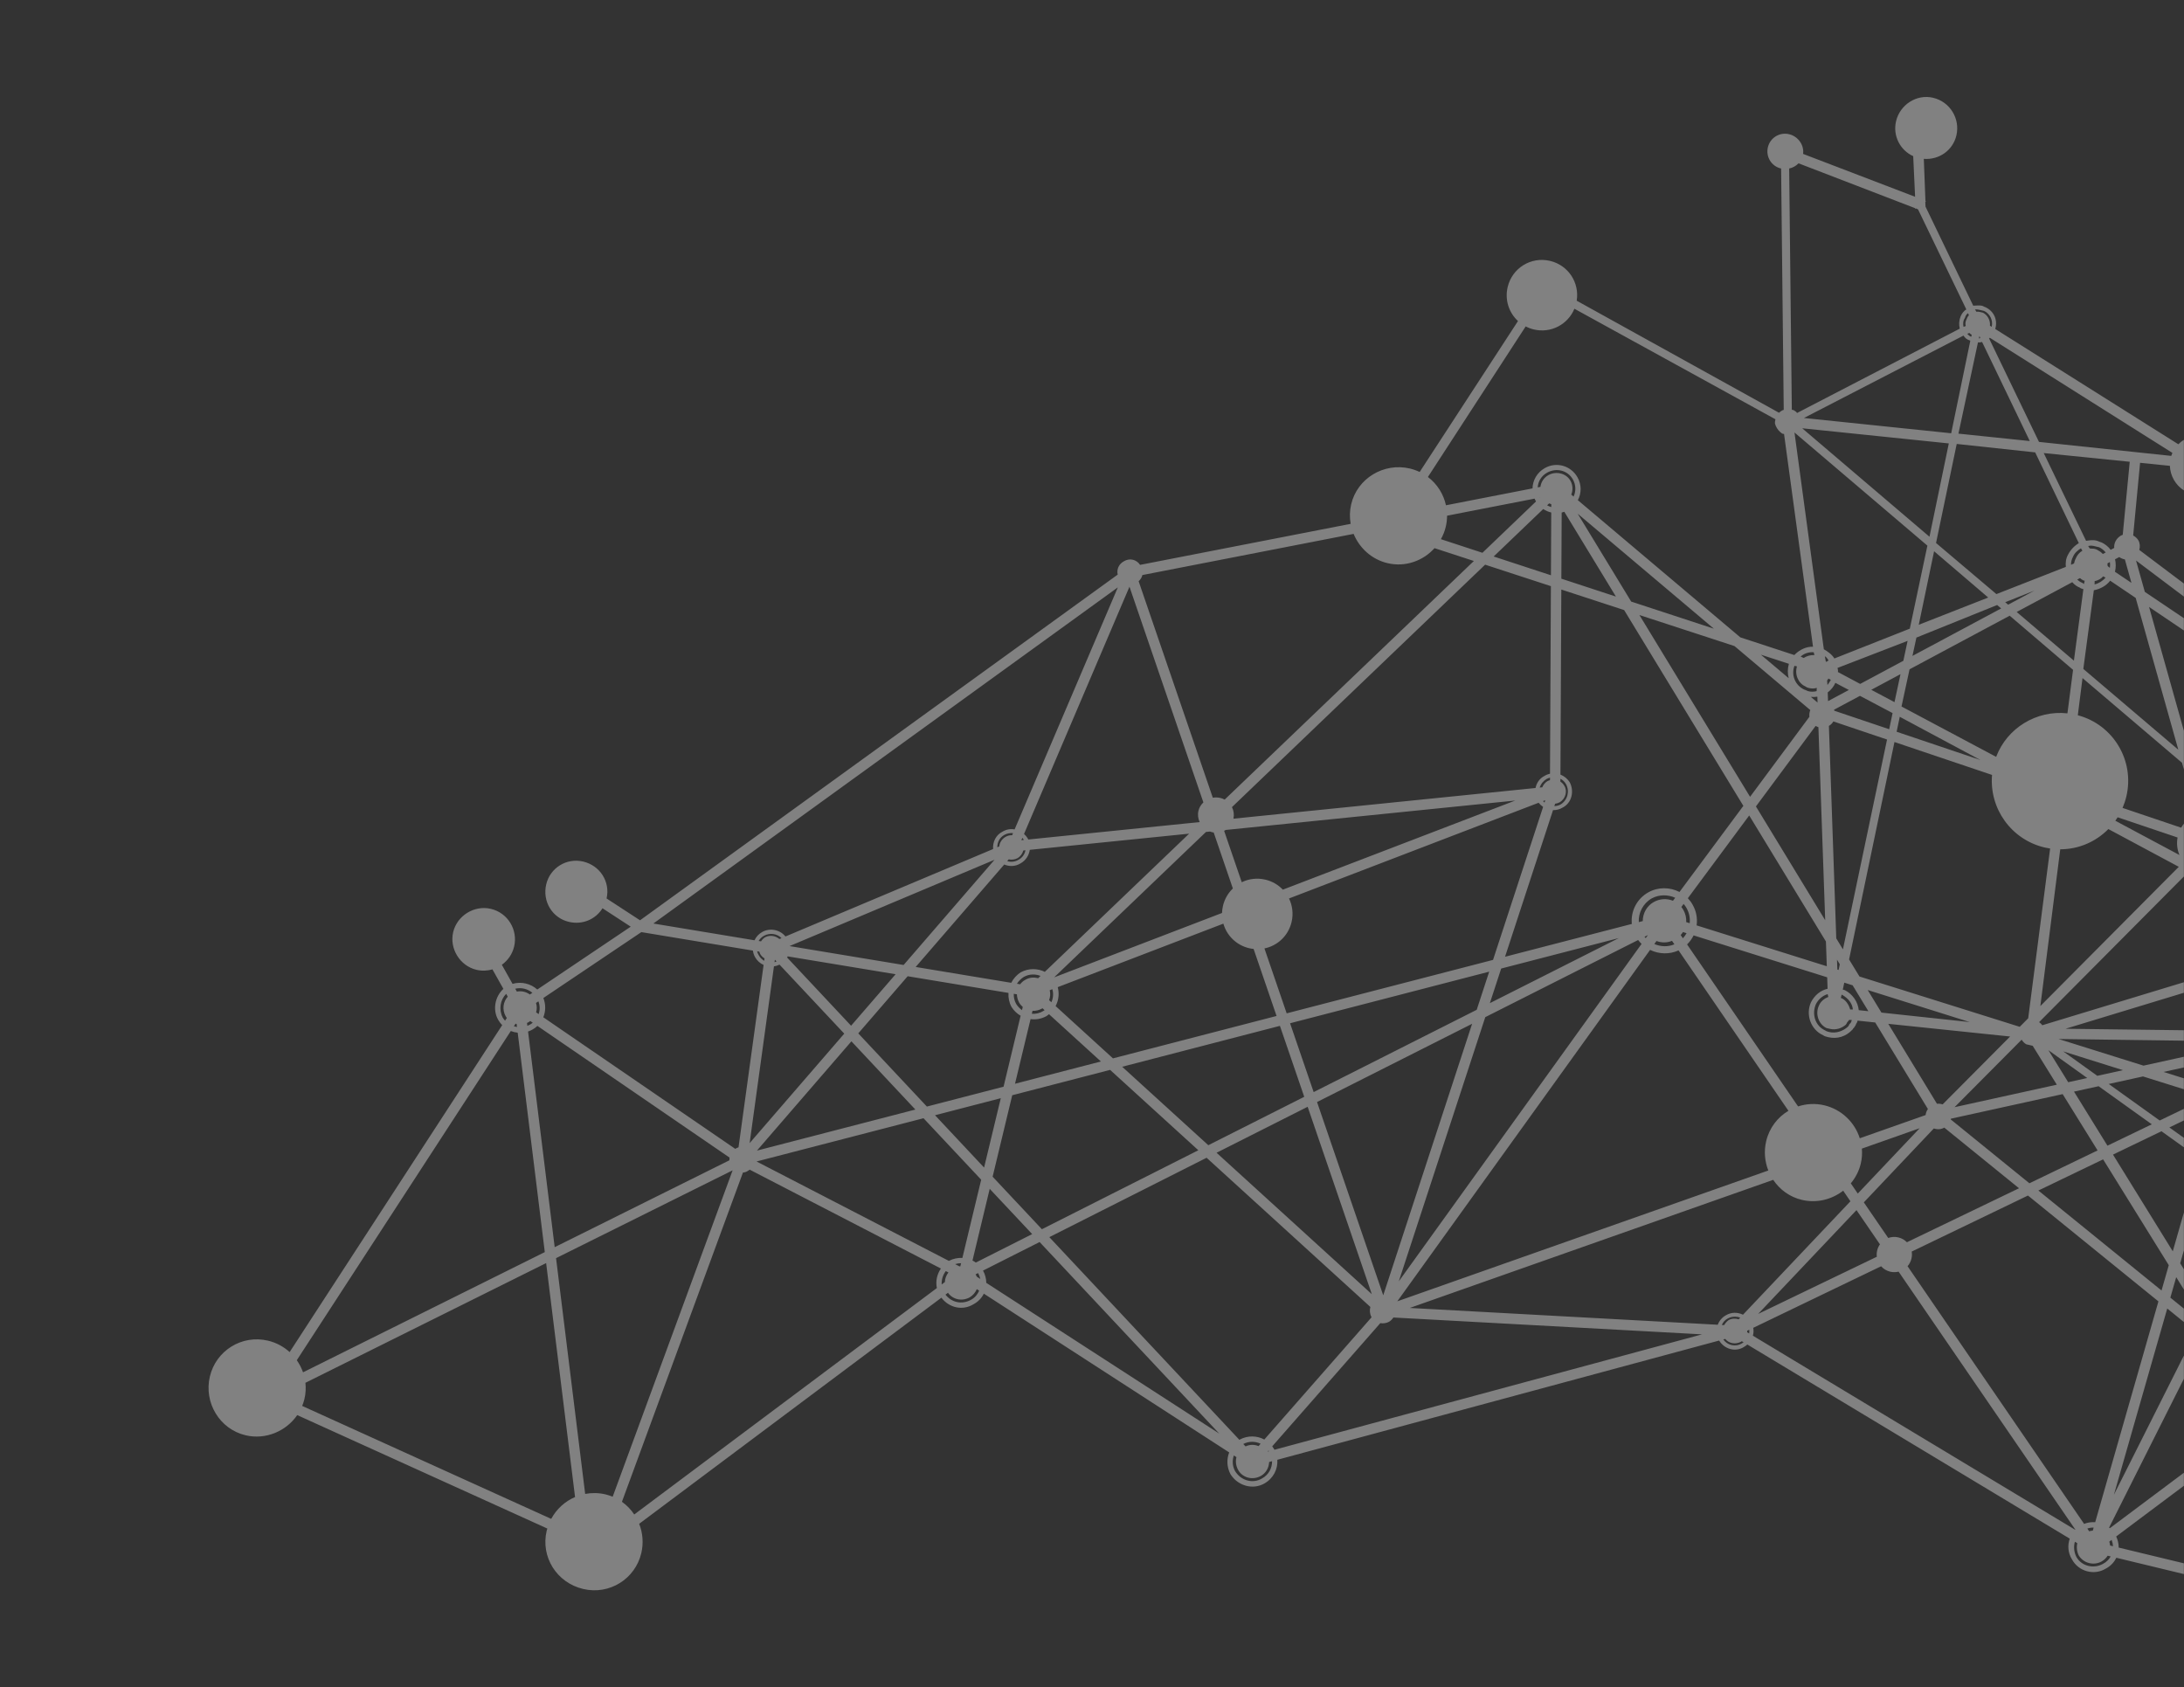 <?xml version="1.0" encoding="UTF-8" standalone="no"?><!DOCTYPE svg PUBLIC "-//W3C//DTD SVG 1.1//EN" "http://www.w3.org/Graphics/SVG/1.1/DTD/svg11.dtd"><svg width="100%" height="100%" viewBox="0 0 932 720" version="1.1" xmlns="http://www.w3.org/2000/svg" xmlns:xlink="http://www.w3.org/1999/xlink" xml:space="preserve" xmlns:serif="http://www.serif.com/" style="fill-rule:evenodd;clip-rule:evenodd;stroke-linejoin:round;stroke-miterlimit:1.414;"><rect x="0" y="0" width="932" height="720" fill="#333333" stroke="none"/><rect id="Artboard1" x="0" y="0" width="931.955" height="720" style="fill:none;"/><clipPath id="_clip1"><rect x="0" y="0" width="931.955" height="720"/></clipPath><g clip-path="url(#_clip1)"><g><path d="M920.313,324.68l29.056,-33.616l-65.5,27.579l36.444,6.037Z" style="fill:none;"/><path d="M933.794,422.475c-0.931,1.25 -1.398,2.767 -1.313,4.274l1.009,-0.751c0.046,-1.138 0.457,-2.222 1.156,-3.084l-0.852,-0.439Z" style="fill:none;"/><path d="M883.09,322.285l20.444,21.801l14.224,-16.452l-34.472,-5.705c-0.062,0.118 -0.132,0.237 -0.196,0.356Z" style="fill:none;"/><path d="M952.251,363.567l5.45,-22.673c-1.163,-0.676 -2.18,-1.634 -2.931,-2.849c-0.751,-1.414 -1.048,-2.945 -0.95,-4.439l-32.209,-5.332l-15.778,18.258l21.92,23.381l24.498,-6.346Z" style="fill:none;"/><path d="M951.361,367.242l-21.007,5.445l15.675,16.72l5.332,-22.165Z" style="fill:none;"/><path d="M903.634,349.069l-30.178,34.909l50.617,-13.113l-20.439,-21.796Z" style="fill:none;"/><path d="M792.979,342.481l0.56,-0.865c-0.124,-0.175 -0.248,-0.353 -0.356,-0.544c-1.2,-2.176 -0.813,-4.663 0.658,-6.266l-0.506,-0.903c-1.899,1.915 -2.431,4.965 -1.107,7.584c0.222,0.362 0.48,0.694 0.751,0.994Z" style="fill:none;"/><path d="M796.67,343.516c-0.111,-0.024 -0.225,-0.047 -0.341,-0.073l-0.524,0.818c0.325,0.101 0.65,0.181 0.983,0.233l-0.118,-0.978Z" style="fill:none;"/><path d="M800.91,334.112l0.797,-0.534c-1.502,-1.27 -3.551,-1.778 -5.471,-1.314l0.514,0.919c1.452,-0.294 2.98,0.072 4.16,0.929Z" style="fill:none;"/><path d="M802.899,339.823l0.811,0.555c0.433,-1.291 0.441,-2.726 -0.08,-4.073l-0.764,0.511c0.327,0.989 0.32,2.029 0.033,3.007Z" style="fill:none;"/><path d="M939.092,418.266l6.008,-24.98l-18.426,-19.644l-53.344,13.817l61.445,31.76c1.378,-0.725 2.867,-1.017 4.317,-0.953Z" style="fill:none;"/><path d="M808.835,414.839l55.824,-27.757c-0.013,-0.292 0,-0.575 0.052,-0.857l-61.401,-42.077c-0.439,0.413 -0.922,0.792 -1.466,1.104c-0.493,0.284 -1.002,0.511 -1.515,0.689l8.506,68.898Z" style="fill:none;"/><path d="M800.442,342.997c-0.149,0.075 -0.296,0.139 -0.451,0.196l0.113,0.929c0.271,-0.108 0.547,-0.232 0.806,-0.374c0.327,-0.183 0.629,-0.395 0.91,-0.627l-0.794,-0.54c-0.184,0.145 -0.375,0.287 -0.584,0.416Z" style="fill:none;"/><path d="M809.271,418.352l9.303,75.323c2.075,-0.387 4.276,-0.374 6.498,0.147c0.797,0.191 1.556,0.455 2.289,0.757l38.325,-104.279l-56.415,28.052Z" style="fill:none;"/><path d="M805.668,416.416l-8.655,-70.098c-0.754,-0.077 -1.497,-0.255 -2.202,-0.539l-68.379,105.179c0.839,1.195 1.507,2.49 1.993,3.866l77.243,-38.408Z" style="fill:none;"/><path d="M871.144,390.076c-0.16,0.116 -0.307,0.232 -0.477,0.322c-0.516,0.374 -1.097,0.56 -1.685,0.604l-38.664,105.192c1.564,1.099 2.883,2.475 3.933,4.041l96.694,-72.338c-0.459,-2.136 0.034,-4.394 1.283,-6.234l-61.084,-31.587Z" style="fill:none;"/><path d="M729.186,458.171c0.186,1.677 0.103,3.412 -0.302,5.146c-0.181,0.776 -0.441,1.517 -0.728,2.242l79.566,36.088c1.693,-3.156 4.395,-5.595 7.618,-6.981l-9.238,-74.743l-76.916,38.248Z" style="fill:none;"/><path d="M875.16,314.127c2.413,-1.339 5.574,-0.792 7.411,1.448l66.336,-27.933c-0.163,-2.253 0.869,-4.48 2.988,-5.54c1.21,-0.746 2.583,-0.96 3.886,-0.736l32.976,-77.313l-148.397,107.388l32.315,5.352c0.5,-1.073 1.326,-2.02 2.485,-2.666Z" style="fill:none;"/><path d="M866.548,383.441c0.077,-0.054 0.15,-0.116 0.23,-0.171c0.258,-0.136 0.518,-0.237 0.789,-0.322l8.013,-58.281c-1.107,-0.493 -2.087,-1.337 -2.743,-2.516c-0.361,-0.646 -0.575,-1.35 -0.673,-2.065l-35.636,-5.904l-31.311,21.052c0.805,2.047 0.753,4.248 -0.021,6.158l61.352,42.049Z" style="fill:none;"/><path d="M954.7,330.378c0.679,-1.355 1.732,-2.545 3.112,-3.396c2.46,-1.304 5.273,-1.25 7.613,-0.106l46.109,-44.147l-50.911,5.169c-0.248,1.739 -1.252,3.38 -2.976,4.34c-1.628,1.007 -3.54,1.048 -5.189,0.349l-28.292,32.73l30.534,5.061Z" style="fill:none;"/><path d="M874.037,321.58c0.421,0.762 1.022,1.36 1.729,1.765l0.101,-0.771c-0.527,-0.331 -0.991,-0.767 -1.324,-1.306c-0.15,-0.271 -0.25,-0.56 -0.33,-0.841l-0.715,-0.124c0.108,0.439 0.286,0.869 0.539,1.277Z" style="fill:none;"/><path d="M879.077,323.789c0.212,-0.059 0.418,-0.137 0.638,-0.227l-0.47,-0.498c-0.023,0.008 -0.054,0.01 -0.08,0.016l-0.088,0.709Z" style="fill:none;"/><path d="M901.343,346.618l-20.689,-22.055c-0.563,0.287 -1.154,0.475 -1.773,0.563l-7.768,56.459l30.23,-34.967Z" style="fill:none;"/><path d="M881.296,316.107c-1.393,-1.453 -3.703,-1.776 -5.566,-0.772c-0.743,0.403 -1.334,0.988 -1.745,1.672l0.775,0.124c0.32,-0.516 0.751,-0.97 1.282,-1.295c1.546,-0.823 3.355,-0.491 4.586,0.547l0.668,-0.276Z" style="fill:none;"/><path d="M904.119,660.388c0.017,-1.582 -0.324,-3.192 -1.058,-4.74l28.894,-21.638l0,-5.56l-31.604,23.665c-0.1,-0.086 -0.21,-0.182 -0.31,-0.262l31.914,-63.495l0,-9.924l-29.866,59.415l22.762,-79.478l7.104,5.773l0,-5.735l-5.774,-4.684l2.499,-8.731c1.22,1.972 2.306,3.716 3.275,5.277l0,-8.655c-0.517,-0.837 -1.069,-1.726 -1.576,-2.547l1.576,-5.501l0,-16.182l-4.743,16.568c-10.413,-16.844 -18.792,-30.379 -25.513,-41.261l20.694,-9.964c3.299,2.361 6.466,4.632 9.562,6.852l0,-4.043c-2.137,-1.53 -4.212,-3.016 -6.194,-4.44l6.194,-2.984l0,-4.943l-10.32,4.97c-8.717,-6.249 -15.872,-11.378 -21.749,-15.583l14.625,-3.219l17.444,5.47l0,-4.663l-8.693,-2.73l8.693,-1.913l0,-4.563l-17.241,3.787l-36.225,-11.363c19.798,0.265 37.545,0.503 53.466,0.713l0,-4.453c-50.464,-0.634 -50.502,-0.634 -50.502,-0.634c20.239,-6.16 36.842,-11.206 50.502,-15.356l0,-4.494c-60.405,18.343 -60.446,18.357 -60.446,18.357c-0.358,-0.565 -0.769,-0.941 -1.341,-1.327l61.787,-62.155l0,-22.548c-0.424,0.554 -0.814,1.127 -1.148,1.726l-25.023,-8.441c0.672,-1.565 1.223,-3.209 1.626,-4.922c3.582,-15.183 -5.494,-30.576 -20.725,-34.619c2.013,-15.844 2.013,-15.858 2.013,-15.858c16.179,13.776 30.231,25.73 42.45,36.135l0.807,2.865l0,-16.493l-14.852,-52.859c5.101,3.447 10.05,6.79 14.852,10.033l0,-5.239c-7.135,-4.808 -12.574,-8.472 -16.665,-11.226l-3.757,-13.377l20.422,15.38l0,-5.57l-19.03,-14.332c0.386,-1.334 0.307,-2.792 -0.362,-4.06c-0.586,-0.944 -1.365,-1.634 -2.247,-2.096l2.95,-31.02c5.281,0.537 9.431,0.955 12.712,1.289c0.141,4.239 2.426,8.213 5.977,10.488l0,-21.587c-0.855,0.538 -1.655,1.169 -2.368,1.889c-78.134,-49.181 -78.141,-49.192 -78.141,-49.192c1.161,-3.733 -0.504,-7.558 -4.112,-9.265c-0.538,-0.131 -1.014,-0.527 -1.562,-0.654c-1.079,-0.256 -2.564,-0.031 -3.715,-0.018l-20.357,-42.277l0.128,0.527c-0.021,-0.076 -0.059,-0.231 -0.128,-0.527l-0.089,-2.031l0.337,-0.206l-0.275,-0.062l-0.7,-18.082c6.518,0.517 12.405,-3.636 13.904,-9.992c1.661,-7.042 -2.63,-14.345 -9.944,-16.072c-7.052,-1.668 -14.145,2.957 -15.806,10.002c-1.465,6.201 1.733,12.388 7.32,14.914l0.807,17.334l-47.796,-18.295c0.503,-3.83 -2.161,-7.504 -5.987,-8.41c-4.071,-0.955 -8.089,1.526 -9.048,5.597c-0.951,4.057 1.524,8.079 5.594,9.044c0.014,0 0.042,0.004 0.059,0.007c1.12,102.975 1.117,102.982 1.117,102.982c-0.6,0.141 -1.269,0.551 -2.01,1.237c-50.408,-27.915 -74.666,-41.347 -86.334,-47.809c1.245,-7.749 -3.619,-15.166 -11.388,-17c-8.131,-1.916 -16.165,3.054 -18.081,11.185c-1.296,5.494 0.558,10.943 4.408,14.493c-21.866,33.572 -34.578,53.084 -41.957,64.403c-1.306,-0.624 -2.702,-1.127 -4.167,-1.472c-11.119,-2.619 -22.445,4.15 -25.061,15.266c-0.655,2.809 -0.7,5.635 -0.218,8.337l-89.853,17.51c-1.499,-2.248 -4.432,-3.068 -6.931,-1.52c-2.113,1.12 -3.164,3.422 -2.633,5.677l-203.837,147.506l-14.277,-9.309c1.627,-7.039 -2.712,-14.039 -10.012,-15.759c-7.052,-1.658 -14.087,2.682 -15.745,9.734c-1.727,7.321 2.623,14.355 9.675,16.01c5.797,1.365 11.405,-1.082 14.345,-5.801l12.036,7.855l-39.868,26.809c-2.858,-2.547 -6.845,-3.495 -10.561,-2.416l-4.567,-8.135c2.561,-1.833 4.488,-4.553 5.249,-7.8c1.662,-7.048 -2.623,-14.348 -9.94,-16.072c-7.052,-1.665 -14.414,2.889 -16.079,9.944c-1.661,7.038 2.895,14.411 9.944,16.079c2.357,0.545 4.684,0.438 6.814,-0.189l4.677,8.32c-3.595,3.264 -4.687,8.903 -2.223,13.215c0.49,0.841 1.062,1.599 1.71,2.251l-90.705,139.52c-2.55,-2.316 -5.701,-4.039 -9.265,-4.88c-11.115,-2.62 -22.169,4.222 -24.782,15.327c-2.623,11.116 4.15,22.439 15.266,25.061c8.558,2.013 17.268,-1.723 22.025,-8.609l106.725,48.402c-0.097,0.317 -0.2,0.627 -0.283,0.948c-2.623,11.116 4.219,22.162 15.603,24.848c11.113,2.619 22.17,-4.223 24.786,-15.328c1.01,-4.309 0.603,-8.638 -0.917,-12.488l128.974,-96.488c3.277,4.343 9.089,5.649 13.707,2.789c1.992,-1.058 3.481,-2.654 4.402,-4.512l104.701,67.749c-1.13,2.923 -1.037,6.28 0.538,9.258c3.109,5.022 9.548,6.825 14.507,3.991c3.799,-2.182 5.787,-6.104 5.498,-10.106l188.533,-50.88c2.285,3.708 6.939,5.001 10.516,2.781c0.566,-0.31 1.072,-0.679 1.524,-1.089l137.583,82.842c-0.992,2.82 -0.782,6.046 0.907,8.772c2.778,5.233 9.485,7.104 14.511,3.992c2.033,-1.079 3.543,-2.706 4.456,-4.612l28.836,6.959l0,-4.588l-27.836,-6.717Zm-23.111,-221.409c-0.365,-0.007 -1.044,-0.013 -2.261,-0.038c0.679,0.014 1.434,0.025 2.261,0.038Zm13.095,210.579c-1.6,-0.128 -3.22,0.107 -4.736,0.713l-75.332,-109.957c0.786,-0.904 1.368,-2 1.658,-3.244c0.244,-1.024 0.268,-2.04 0.106,-3.002l49.616,-23.907l55.669,45.167l-26.981,94.23Zm-0.652,2.282l-0.379,1.313c-0.517,0.027 -1.031,0.121 -1.537,0.276l-0.793,-1.158c0.882,-0.311 1.799,-0.452 2.709,-0.431Zm-92.531,-115.559l-50.64,24.389l41.958,-44.284l10.009,14.601c-0.541,0.775 -0.948,1.651 -1.186,2.626c-0.214,0.903 -0.245,1.799 -0.141,2.668Zm-46.307,-36.804l-158.319,55.813l107.869,-149.951c3.76,1.837 8.238,1.999 12.146,0.217l46.886,68.442c-4.618,2.747 -8.162,7.297 -9.499,12.967c-1.013,4.322 -0.603,8.655 0.917,12.512Zm-428.134,-99.511c-0.71,0.434 -1.285,1.041 -1.713,1.73l-1.034,-0.166c0.548,-0.916 1.338,-1.695 2.33,-2.233c2.492,-1.341 5.574,-0.913 7.435,1.031l-0.893,0.368c-1.644,-1.389 -4.06,-1.833 -6.125,-0.73Zm4.909,10.316c-0.293,0.12 -0.569,0.22 -0.852,0.303l0.117,-0.948c0.038,-0.007 0.076,-0.01 0.107,-0.02l0.628,0.665Zm-7.349,-4.188c0.107,0.376 0.241,0.762 0.441,1.124c0.445,0.72 1.065,1.302 1.768,1.744l-0.134,1.03c-0.944,-0.537 -1.747,-1.341 -2.309,-2.357c-0.338,-0.545 -0.576,-1.121 -0.721,-1.706l0.955,0.165Zm6.239,6.276c0.823,-0.117 1.616,-0.365 2.368,-0.751l27.632,29.456l-40.372,46.703l10.372,-75.408Zm106.425,-49.446l0.91,-0.094c-0.335,1.655 -1.317,3.147 -2.906,4.009c-1.572,0.975 -3.34,1.11 -4.891,0.614l0.634,-0.741c1.255,0.265 2.613,0.106 3.84,-0.542c1.203,-0.748 2.051,-1.94 2.413,-3.246Zm-0.845,-4.395l0.431,-1.003c0.231,0.276 0.441,0.569 0.621,0.9l-1.052,0.103Zm-3.932,-2.123c-0.979,-0.045 -2.003,0.189 -2.954,0.782c-1.465,0.907 -2.403,2.385 -2.547,4.012l-0.838,0.348c-0.007,-2.144 1.044,-4.225 3.037,-5.301c1.161,-0.624 2.45,-0.861 3.684,-0.744l-0.382,0.903Zm-3.378,12.501c2.202,0.934 4.756,0.879 6.931,-0.465c2.303,-1.282 3.647,-3.475 3.974,-5.798l67.998,-6.903l-61.583,58.963c-3.127,-1.527 -6.884,-1.599 -10.168,0.141c-1.844,1.138 -3.251,2.727 -4.157,4.536l-40.778,-6.759l37.783,-43.715Zm334.758,-79.513l-11.871,-10.03c11.95,3.898 11.96,3.902 11.96,3.902c-0.596,2.033 -0.606,4.153 -0.089,6.128Zm9.216,13.608c-0.362,0.903 -0.5,1.882 -0.365,2.85l-25.33,34.158l-47.224,-77.566c18.24,5.96 31.269,10.209 40.572,13.246l32.347,27.312Zm-1.975,-10.034c0.479,0.4 1.02,0.528 1.558,0.652c1.086,0.252 2.234,0.245 3.175,-0.107l-0.049,1.413c-1.21,0.286 -2.364,0.304 -3.443,0.052c-0.545,-0.131 -1.289,-0.593 -1.834,-0.72c-3.87,-1.772 -5.69,-6.208 -4.187,-10.141l1.078,0.255c-1.092,3.461 0.579,7.287 3.702,8.596Zm51.949,-60.135l-7.5,35.422c0,0.018 -0.003,0.035 -0.01,0.052c0.007,-0.017 0.01,-0.034 0.01,-0.052l-32.182,12.722c-1.034,-1.668 -2.74,-2.933 -4.508,-3.922l-12.526,-92.497l56.716,48.275Zm-54.382,-50.877c0.003,0.003 0.003,0.007 0.01,0.003c-0.007,0.004 -0.007,0 -0.01,-0.003Zm0.313,0.265c-0.079,-0.065 -0.182,-0.151 -0.289,-0.241c0.107,0.09 0.21,0.176 0.289,0.241Zm-0.237,-3.97c0.034,0 0.062,0 0.096,0.003c-0.038,-0.003 -0.062,-0.003 -0.096,-0.003Zm0.882,4.504l62.562,6.46c0.031,-0.131 0.058,-0.242 0.082,-0.359c-0.079,0.348 -0.082,0.359 -0.082,0.359l-8.248,39.816l-54.314,-46.276c-0.228,-0.189 -0.396,-0.327 -0.524,-0.441c0.517,0.435 0.524,0.441 0.524,0.441Zm-0.262,-4.466c0.121,0.006 0.238,0.013 0.331,0.02c-0.093,-0.003 -0.21,-0.01 -0.331,-0.02Zm0.855,0.055c0.045,0 0.072,0.003 0.093,0.003c-0.021,0 -0.052,0 -0.093,-0.003Zm98.828,14.697l18.623,38.717c-2.013,1.244 -3.54,2.881 -4.598,4.925c-0.989,1.772 -1.096,3.457 -0.941,5.219l-29.635,11.605c-0.003,0.003 -0.003,0.003 -0.01,0.003c0.007,0 0.007,0 0.01,-0.003l-25.754,-21.804l8.827,-42.264c0,-0.011 -0.003,-0.014 0,-0.021c-0.003,0.007 0,0.01 0,0.021l33.478,3.602Zm-2.23,-4.826l0.007,0l-0.007,0Zm0.124,0.007c0.014,0 0.028,0.003 0.042,0.003c-0.014,0 -0.028,0 -0.042,-0.003Zm2.123,4.819c0.035,0.006 0.062,0.003 0.09,0.01c-0.028,-0.007 -0.055,-0.004 -0.09,-0.01Zm1.417,0.113c-0.352,-0.031 -0.755,-0.058 -1.217,-0.096c0.193,0.01 0.548,0.041 1.217,0.096Zm-0.028,-4.615c0.014,0 0.032,0.004 0.045,0c-0.017,0.004 -0.031,0.004 -0.045,0Zm0.159,0.014c0.003,0.003 0.007,0.003 0.007,0.003c0,0 -0.004,0 -0.007,-0.003Zm0.662,4.66c0.341,0.031 0.748,0.058 1.217,0.096c-0.194,-0.01 -0.552,-0.041 -1.217,-0.096Zm1.32,0.103c0.055,0.007 0.076,0.011 0.093,0.014c-0.017,-0.003 -0.041,-0.007 -0.093,-0.014Zm30.535,45.346l1.806,-0.959c0.696,0.521 1.533,0.866 2.385,1.003l2.809,10.017c-7.035,-4.736 -7.035,-4.74 -7.035,-4.74c0.434,-1.819 0.424,-3.636 0.035,-5.321Zm3.284,-10.458c-0.272,0.1 -0.555,0.2 -0.823,0.348c-1.944,1.207 -3.006,3.216 -2.813,5.253l-1.52,0.81c-0.969,-1.289 -2.24,-2.371 -3.791,-3.116c-0.817,-0.196 -1.569,-0.658 -2.379,-0.851c-1.354,-0.321 -2.84,-0.093 -4.318,0.131l-18.068,-37.452c15.658,1.589 27.587,2.795 36.694,3.715l-2.982,31.162Zm-5.501,14.115l-0.948,-0.797c-0.006,-0.365 -0.041,-0.737 -0.089,-1.113l1.051,-0.569c0.117,0.814 0.124,1.648 -0.014,2.479Zm-2.998,-5.918c-0.593,-0.648 -1.293,-1.2 -2.096,-1.579c-0.482,-0.396 -1.024,-0.52 -1.558,-0.648c-0.544,-0.131 -1.155,0.014 -1.968,-0.179l-0.62,-1c1.206,-0.289 2.026,-0.103 2.833,0.09c0.813,0.189 1.365,0.324 1.902,0.448c1.097,0.544 2.01,1.313 2.737,2.206l-1.23,0.662Zm1.165,10.067c-1.2,1.434 -2.875,2.472 -4.688,2.903l0.045,-1.424c1.489,-0.22 2.826,-1.051 3.626,-2.006l1.017,0.527Zm-13.505,35.436c-13.187,-11.212 -20.432,-17.378 -24.42,-20.77l23.728,-12.708c0.861,1.007 1.93,1.837 3.174,2.306c0.483,0.396 1.024,0.527 1.565,0.655l-4.047,30.517Zm1.51,1.324c-0.276,-0.241 -0.579,-0.507 -0.924,-0.803c0.345,0.296 0.648,0.562 0.924,0.803Zm-1.103,-0.969c-0.045,-0.034 -0.076,-0.068 -0.117,-0.096c0.041,0.028 0.076,0.062 0.117,0.096Zm-0.265,4.006c-0.073,-0.069 -0.159,-0.142 -0.235,-0.218c0.076,0.076 0.162,0.149 0.235,0.218Zm-0.142,-4.357c0.004,0 0.014,0.007 0.014,0.007c0,0 -0.01,-0.004 -0.014,-0.007Zm0.055,0.052c0.007,0.003 0.018,0.006 0.032,0.02c-0.014,-0.014 -0.025,-0.017 -0.032,-0.02Zm-0.327,3.939c-0.014,-0.007 -0.031,-0.024 -0.038,-0.034c0.007,0.014 0.024,0.027 0.038,0.034Zm-0.065,-0.058c-0.004,-0.004 -0.007,0 -0.007,-0.004c0,0.004 0.003,0 0.007,0.004Zm-86.128,8.506l12.46,-6.669c-2.554,11.925 -2.554,11.936 -2.554,11.936c-3.901,-2.075 -7.162,-3.809 -9.906,-5.267Zm9.848,5.615c-0.021,0.134 -0.055,0.331 -0.104,0.603c0.049,-0.272 0.083,-0.469 0.104,-0.603Zm-0.183,1.02c-0.107,0.631 -0.203,1.138 -0.265,1.551c0.11,-0.648 0.196,-1.154 0.265,-1.551Zm-0.376,2.154c-0.089,0.555 -0.144,0.838 -0.172,0.986c0.069,-0.355 0.121,-0.679 0.172,-0.986Zm-0.175,1.024c-0.007,0.031 -0.011,0.055 -0.018,0.072c0.007,-0.017 0.011,-0.041 0.018,-0.072Zm-0.021,0.114c0.003,0.003 0,0.007 0,0.01c0,-0.003 0.003,-0.007 0,-0.01Zm21.352,166.987c-0.782,-0.255 -1.599,-0.358 -2.416,-0.261l-20.777,-34.113c32.234,3.35 46.059,4.788 51.988,5.412l-28.795,28.962Zm3.523,6.105l47.699,-10.489c5.453,8.8 10.406,16.769 14.904,24.034l-29.094,14.011l-33.578,-27.246c0.028,-0.107 0.038,-0.207 0.069,-0.31Zm-29.625,-45.273l-5.866,-9.627l43.525,13.666c-19.45,-2.095 -30.913,-3.319 -37.659,-4.039Zm-5.587,-0.6l-4.105,-0.438c-0.317,-3.509 -2.657,-6.924 -5.994,-8.565c-0.269,-0.065 -0.538,-0.124 -0.813,-0.193c0.217,-1.003 0.417,-1.985 0.627,-2.974l3.561,1.12l6.724,11.05Zm-75.025,-45.483c-0.555,-1.014 -1.241,-1.917 -2.013,-2.72l26.185,-35.312l32.741,53.773c0.162,4.415 0.282,7.866 0.372,10.564l-55.551,-17.44c0.413,-2.975 -0.118,-6.091 -1.734,-8.865Zm-8.362,-1.637c-2.54,-1.038 -5.573,-0.955 -8.265,0.575c-2.93,1.658 -4.612,4.808 -4.626,8.093l-1.692,0.438c-0.203,-4.019 1.816,-7.997 5.56,-10.14c3.177,-1.682 6.907,-1.645 9.974,-0.249l-0.951,1.283Zm0.603,18.578c-2.726,1.168 -5.838,1.047 -8.551,-0.121l0.927,-1.286c2.106,0.796 4.457,0.824 6.614,-0.072l1.01,1.479Zm-11.302,-3.919l-0.927,1.285c-0.179,-0.182 -0.351,-0.375 -0.51,-0.572l1.427,-0.724c0,0.004 0,0.004 0.01,0.011Zm-260.218,18.405c-1.806,-0.517 -3.809,-0.358 -5.522,0.7c-0.858,0.465 -1.582,1.11 -2.147,1.871l-1.365,-0.227c0.72,-1.148 1.723,-2.161 2.954,-2.93c2.247,-1.251 4.87,-1.313 7.11,-0.403l-1.03,0.989Zm1.606,12.956c0.083,-0.044 0.165,-0.103 0.248,-0.158l0.907,0.82c-0.173,0.121 -0.352,0.235 -0.528,0.345c-1.558,0.955 -3.253,1.323 -4.911,1.182l0.296,-1.248c1.32,0.073 2.689,-0.22 3.988,-0.941Zm-9.699,-2.564c0.396,0.724 0.931,1.344 1.537,1.858l-0.331,1.344c-0.965,-0.686 -1.809,-1.578 -2.485,-2.647c-0.755,-1.358 -1.075,-2.84 -1.013,-4.305l1.337,0.217c0.024,1.172 0.331,2.385 0.955,3.533Zm4.87,7.045c2.206,0.29 4.519,-0.072 6.635,-1.196c0.434,-0.265 0.845,-0.575 1.234,-0.903l22.145,20.174l-36.645,9.499l6.631,-27.574Zm8.176,-12.329l1.127,-0.431c0.541,1.886 0.358,3.847 -0.424,5.553l-0.972,-0.882c0.51,-1.338 0.624,-2.82 0.269,-4.24Zm2.516,6.766c1.286,-2.45 1.641,-5.325 0.903,-8.076l70.686,-27.101c1.437,5.06 5.501,9.185 11.022,10.492c0.624,0.144 1.252,0.234 1.875,0.303l9.8,28.601l-69.814,18.092l-24.472,-22.311Zm89.115,-24.596c5.55,-1.137 10.186,-5.366 11.581,-11.274c0.828,-3.526 0.359,-7.042 -1.096,-10.051l106.518,-40.84c0.549,0.7 1.197,1.292 1.913,1.771l-21.366,65.282l-88.061,22.807l-9.489,-27.695Zm118.555,-68.759l-1.103,0.107c0.43,-1.437 1.447,-2.744 2.933,-3.66c0.472,-0.252 0.965,-0.438 1.468,-0.573l-0.003,1.069c-0.38,0.114 -0.759,0.252 -1.114,0.438c-1.003,0.63 -1.747,1.568 -2.181,2.619Zm1.247,5.653l-0.282,0.858c-0.228,-0.196 -0.445,-0.407 -0.635,-0.634l0.814,-0.317c0.034,0.031 0.076,0.062 0.103,0.093Zm-18.774,71.685l50.202,-13.001l-55.031,27.764l4.829,-14.763Zm-5.119,1.331l-5.325,16.272l-69.583,35.115l-10.064,-29.373l84.972,-22.014Zm-1.671,19.408l65.229,-32.913c0.455,0.597 0.938,1.145 1.469,1.655l-103.599,143.987l36.901,-112.729Zm69.676,-53.31c-5.091,2.809 -7.673,8.223 -7.139,13.531l-54.103,14.008l20.48,-62.569c1.393,0.038 2.806,-0.289 4.078,-1.079c3.884,-1.947 5.046,-6.831 3.102,-10.715c-0.972,-1.576 -2.409,-2.73 -4.019,-3.371l0.376,-78.962c9.913,3.233 18.819,6.146 26.802,8.758l50.88,83.549l-27.26,36.746c-4.008,-2.075 -9.013,-2.189 -13.197,0.104Zm-41.513,-164.358c-0.62,-0.173 -1.22,-0.424 -1.778,-0.731l0.878,-0.841c0.29,0.148 0.59,0.265 0.907,0.369l-0.007,1.203Zm5.584,118.978c-0.417,-0.779 -1.01,-1.372 -1.689,-1.817l0.003,-1.22c0.996,0.514 1.848,1.3 2.42,2.354c1.589,2.954 0.696,6.742 -2.32,8.614c-0.854,0.458 -1.775,0.686 -2.688,0.703l0.334,-1.014c0.683,-0.082 1.365,-0.293 2.006,-0.637c2.347,-1.448 3.381,-4.636 1.934,-6.983Zm51.997,58.136c0.104,-1.744 -0.279,-3.564 -1.24,-5.256c-0.242,-0.431 -0.528,-0.824 -0.831,-1.196l0.968,-1.303c0.455,0.506 0.855,1.068 1.2,1.671c1.196,2.068 1.623,4.354 1.396,6.549l-1.493,-0.465Zm0.155,4.725c-0.434,0.776 -0.944,1.507 -1.561,2.175l-0.951,-1.385c0.365,-0.397 0.703,-0.814 0.992,-1.272l1.52,0.482Zm55.079,-88.443c0.376,0.217 0.776,0.4 1.183,0.52c1.413,40.2 2.319,65.923 2.898,82.381l-29.559,-48.547l25.478,-34.354Zm-2.044,-12.391c0.893,0.079 1.824,0.065 2.772,-0.083c0.031,0.848 0.062,1.668 0.089,2.503l-2.861,-2.42Zm6.563,-14.924l-0.21,-0.335l-0.366,-2.082c0.752,0.462 1.165,1.127 1.576,1.803l-1,0.614Zm0.841,7.355l0.055,-0.276l1.024,0.531l-0.066,0.265c-0.458,0.755 -0.927,1.5 -1.323,1.979l-0.155,-1.755c0.062,-0.268 0.127,-0.541 0.465,-0.744Zm0.493,-3.323c0,0 0.003,0 0.01,-0.007c-0.007,0.007 -0.01,0.007 -0.01,0.007Zm0.045,-0.017c0.024,-0.014 0.051,-0.021 0.11,-0.052c-0.062,0.031 -0.086,0.038 -0.11,0.052Zm2.516,4.915c2.099,1.11 4.005,2.113 5.759,3.044l-8.878,4.753l-0.135,-3.702c1.406,-1.1 2.606,-2.53 3.254,-4.095Zm-1.441,-5.387c0.041,-0.011 0.072,-0.028 0.114,-0.048c-0.042,0.02 -0.073,0.034 -0.114,0.048Zm0.145,-0.062c0.007,0 0.007,-0.004 0.014,0c-0.007,-0.004 -0.007,0 -0.014,0Zm11.891,5.908c-9.496,-5.053 -9.506,-5.071 -9.506,-5.071c0.128,-0.534 -0.021,-1.141 -0.162,-1.751l29.904,-11.543c0,0 0,-0.003 0.031,-0.179c-0.007,0.059 -0.017,0.117 -0.031,0.179c-0.686,3.213 -1.289,6.029 -1.816,8.503l-18.42,9.862Zm17.63,9.695c0,0.007 -0.003,0.024 0,0.035c-0.003,-0.014 0,-0.028 0,-0.035Zm-0.027,0.162c-0.007,0.073 -0.031,0.166 -0.052,0.29c0.021,-0.121 0.045,-0.217 0.052,-0.29Zm-30.404,-15.365c0.134,-0.066 0.317,-0.142 0.569,-0.252c-0.255,0.114 -0.435,0.19 -0.569,0.252Zm-0.786,139.093c-1.885,0.7 -3.354,2.071 -4.005,3.636c-1.706,3.599 -0.159,7.972 3.168,9.617c0.541,0.124 1.082,0.251 1.63,0.379c2.44,0.572 4.925,-0.273 6.728,-1.844c0.065,-0.269 0.396,-0.479 0.531,-1.017c0.331,-0.207 0.393,-0.483 0.789,-0.962l1.151,-0.014c-0.072,0.269 -0.072,0.269 -0.131,0.545c-0.127,0.538 -0.524,1.017 -0.858,1.224c-0.131,0.537 -0.465,0.751 -0.527,1.02c-2.203,2.051 -5.291,3.04 -8.004,2.399c-0.541,-0.124 -1.358,-0.324 -1.833,-0.717c-4.143,-1.837 -5.836,-6.811 -3.933,-11.219c1.055,-2.051 2.854,-3.623 5.008,-4.257l0.286,1.21Zm2.923,-3.895c0.007,-0.034 0.038,-0.217 0.241,-1.341c-0.069,0.41 -0.155,0.841 -0.241,1.341Zm0.417,-2.302c0.003,-0.004 0.01,-0.014 0.003,-0.011c0.007,-0.003 0,0.007 -0.003,0.011Zm0.358,-9.71l1.193,1.951c-0.217,1.017 -0.383,1.816 -0.514,2.43l-0.523,-0.172c-0.059,-1.414 -0.107,-2.827 -0.156,-4.209Zm5.626,21.249c-0.642,-2.15 -1.886,-4.156 -3.981,-4.946l0.317,-1.354l0.268,0.065c2.52,1.455 4.309,3.592 4.543,6.222l-1.147,0.013Zm-3.092,-25.668l-2.847,-4.666c-1.765,-50.981 -2.678,-77.194 -3.144,-90.67c0.8,-0.469 1.448,-1.134 1.913,-1.913l22.897,7.724c-11.043,52.49 -16.307,77.555 -18.819,89.525Zm-3.64,-101.803c-0.055,-0.144 -0.11,-0.286 -0.176,-0.43l11.085,-5.939c13.901,7.355 13.914,7.362 13.914,7.362c-0.492,2.354 -0.972,4.633 -1.444,6.887l-23.379,-7.88Zm28.349,-0.113c-0.055,0.275 -0.103,0.603 -0.179,0.975c0.073,-0.372 0.124,-0.7 0.179,-0.975Zm-0.375,2.168c-0.014,0.096 -0.031,0.196 -0.055,0.296c0.024,-0.1 0.041,-0.2 0.055,-0.296Zm-0.073,0.431c0,0.006 0,0.024 -0.003,0.037c0.003,-0.013 0.003,-0.027 0.003,-0.037Zm-0.017,0.075c0.007,0.007 0.004,0.014 0.004,0.018c14.328,7.669 25.571,13.694 34.415,18.433l-35.749,-12.057c1.33,-6.373 1.334,-6.376 1.334,-6.376c0,-0.004 0.003,-0.011 -0.004,-0.018Zm0.755,-4.374c0,0 0,-0.006 -0.003,-0.013c1.454,-6.704 2.571,-11.864 3.433,-15.862l42.729,-22.876c27.033,23.089 27.046,23.1 27.046,23.1c-0.923,7.152 -1.716,13.277 -2.402,18.561c-13.225,-1.434 -25.802,6.311 -30.418,18.571c-40.378,-21.491 -40.388,-21.494 -40.388,-21.494c0.003,0.007 0.003,0.013 0.003,0.013Zm2.709,-28.645c0.152,-0.824 0.276,-1.51 0.376,-2.065c-0.183,1.031 -0.303,1.672 -0.376,2.065Zm0.441,-2.417c0.128,-0.723 0.217,-1.206 0.273,-1.52c-0.107,0.573 -0.197,1.076 -0.273,1.52Zm0.355,-1.978c0.004,-0.01 0,-0.017 0.004,-0.028c-0.004,0.011 0,0.018 -0.004,0.028Zm37.311,-10.271c0.011,0 0.014,-0.004 0.018,-0.007c-0.004,0.003 -0.007,0.01 -0.018,0.007c0.59,0.5 1.141,0.972 1.703,1.458l-37.849,20.26c1.682,-7.811 1.689,-7.818 1.689,-7.818l34.457,-13.9Zm-34.453,13.873c0.007,-0.052 0.02,-0.09 0.027,-0.145c-0.007,0.055 -0.02,0.093 -0.027,0.145Zm0.051,-0.279c0.155,-0.824 0.28,-1.527 0.383,-2.113c-0.21,1.203 -0.327,1.813 -0.383,2.113Zm0.504,-2.761c0.11,-0.583 0.234,-1.286 0.389,-2.106c-0.052,0.307 -0.165,0.91 -0.389,2.106Zm0.413,-2.247c0.014,-0.073 0.021,-0.121 0.031,-0.145c-0.01,0.024 -0.017,0.072 -0.031,0.145Zm6.57,-31.531c0.02,-0.09 0.041,-0.159 0.062,-0.248c-0.055,0.237 -0.062,0.248 -0.062,0.248l23.096,19.753c0.004,0 0.007,-0.003 0.011,-0.003c-0.004,0 -0.007,0.003 -0.011,0.003l-29.635,11.616l6.539,-31.369Zm-2.865,-2.42c0.035,-0.148 0.066,-0.282 0.104,-0.413c-0.066,0.258 -0.093,0.368 -0.104,0.413Zm0.169,-0.689c0.042,-0.2 0.1,-0.445 0.18,-0.762c-0.08,0.321 -0.142,0.565 -0.18,0.762Zm0.424,-1.806c0.038,-0.166 0.08,-0.348 0.128,-0.552c-0.048,0.204 -0.093,0.383 -0.128,0.552Zm0.193,-0.824c0.028,-0.117 0.055,-0.238 0.08,-0.365c-0.025,0.127 -0.052,0.248 -0.08,0.365Zm2.248,5.022c0.024,-0.073 0.044,-0.162 0.058,-0.231c-0.017,0.069 -0.038,0.158 -0.058,0.231Zm0.268,-1.131c0.059,-0.248 0.107,-0.468 0.152,-0.644c-0.045,0.176 -0.096,0.396 -0.152,0.644Zm0.259,-1.12c0.01,-0.038 0.024,-0.086 0.038,-0.12c-0.014,0.031 -0.028,0.079 -0.038,0.12Zm0.11,-0.448c0.007,-0.024 0.011,-0.048 0.011,-0.062c0,0.01 -0.004,0.034 -0.011,0.062Zm22.328,23.152c0.021,-0.011 0.031,-0.011 0.052,-0.021c-0.024,0.01 -0.031,0.01 -0.052,0.021Zm0.159,-0.066c0.196,-0.079 0.382,-0.162 0.551,-0.237c-0.169,0.075 -0.358,0.158 -0.551,0.237Zm2.543,-1.072c0.273,-0.11 0.445,-0.186 0.552,-0.227c-0.107,0.045 -0.279,0.121 -0.552,0.227Zm0.655,-0.275c0.028,-0.007 0.045,-0.014 0.062,-0.021c-0.017,0.007 -0.034,0.014 -0.062,0.021Zm0.507,4.591c0.028,-0.011 0.048,-0.011 0.072,-0.024c-0.027,0.013 -0.044,0.013 -0.072,0.024Zm0.121,-0.042c0.444,-0.158 0.817,-0.282 1.147,-0.396c-0.627,0.217 -0.968,0.334 -1.147,0.396Zm1.309,-0.451c0.631,-0.221 1.041,-0.366 1.324,-0.465c0.131,-0.049 0.245,-0.087 0.389,-0.142c-0.079,0.031 -0.217,0.079 -0.389,0.142c-0.52,0.186 -0.975,0.344 -1.324,0.465Zm1.765,-0.617c0.042,-0.014 0.079,-0.028 0.1,-0.035c-0.017,0.007 -0.058,0.018 -0.1,0.035Zm0.141,-0.048c0.004,-0.004 0.004,-0.011 0.014,-0.007c5.022,-1.996 9.12,-3.619 12.453,-4.946l-11.208,6.004l-1.245,-1.058c-0.01,-0.004 -0.01,0.003 -0.014,0.007Zm28.098,-15.983c-0.017,-1.151 0.245,-2.233 0.769,-3.254c0.72,-1.83 2.12,-2.933 3.46,-3.763l0.624,1.009c-1.344,0.828 -2.13,1.786 -2.723,3.075c-0.524,1.017 -0.72,1.837 -0.844,2.371l-1.286,0.562Zm4.767,7.704c-0.82,-0.342 -1.516,-0.821 -2.126,-1.386l1.185,-0.638c0.438,0.397 0.914,0.748 1.472,1c0.269,0.062 0.269,0.062 0.541,0.131l-0.324,1.358c-0.276,-0.069 -0.479,-0.4 -0.748,-0.465Zm-56.84,-59.867c0.045,-0.179 0.107,-0.462 0.203,-0.848c-0.093,0.386 -0.158,0.669 -0.203,0.848Zm0.32,-1.341c0.073,-0.327 0.166,-0.717 0.28,-1.182c-0.114,0.465 -0.204,0.851 -0.28,1.182Zm0.293,-1.234c0.066,-0.296 0.145,-0.637 0.228,-1.003c-0.045,0.207 -0.117,0.524 -0.228,1.003Zm0.28,-1.206c0.013,-0.055 0.024,-0.09 0.038,-0.148c-0.014,0.058 -0.025,0.093 -0.038,0.148Zm2.409,4.326c0,-0.011 0.003,-0.024 0.003,-0.035c0,0.011 -0.003,0.024 -0.003,0.035Zm0.027,-0.169c0.011,-0.073 0.032,-0.166 0.052,-0.29c-0.02,0.124 -0.041,0.221 -0.052,0.29Zm0.252,-1.482c0.052,-0.279 0.104,-0.6 0.172,-0.979c-0.065,0.379 -0.12,0.7 -0.172,0.979Zm0.379,-2.172c0.014,-0.127 0.038,-0.217 0.045,-0.289c-0.007,0.072 -0.031,0.162 -0.045,0.289Zm0.066,-0.424c0.007,-0.017 0.007,-0.027 0.007,-0.034c0,0.007 0,0.017 -0.007,0.034Zm-3.092,-0.255l-62.831,-6.518l68.087,-35.16c0.617,1 1.575,1.799 2.658,2.055c0,0 0.275,0.065 0.21,0.334l-8.124,39.289Zm-58.371,94.668c-1.692,-0.11 -3.233,0.376 -4.577,1.214l-1.292,-0.593c1.471,-1.372 3.629,-2.006 5.58,-1.83l0.289,1.209Zm-78.185,-22.845l-22.821,-37.486l58.101,49.054c-13.018,-4.271 -24.733,-8.114 -35.28,-11.568Zm-6.518,-2.133c-8.555,-2.809 -16.3,-5.343 -23.283,-7.635l0.138,-28.218c0.376,-0.086 0.755,-0.197 1.124,-0.324l22.021,36.177Zm-18.065,-42.674l-0.982,-0.834c0.734,-1.851 0.693,-3.999 -0.314,-5.839c-1.795,-3.281 -6.142,-4.305 -9.416,-2.506c-1.934,1.058 -3.168,2.968 -3.44,5.036l-1.165,0.227c0.183,-2.54 1.551,-4.908 3.981,-6.266c3.954,-2.22 8.831,-1.061 11.047,2.888c1.327,2.372 1.341,5.05 0.289,7.294Zm-14.279,0.424l-0.114,0.11c-0.014,-0.024 -0.035,-0.048 -0.042,-0.079l0.156,-0.031Zm1.33,4.891c1.051,0.706 2.202,1.199 3.412,1.482l-0.127,26.781c-9.575,-3.14 -17.63,-5.78 -24.434,-8.007l21.149,-20.256Zm-25.944,18.674c-7.582,-2.482 -13.349,-4.374 -17.726,-5.808c0.924,-1.651 1.647,-3.443 2.092,-5.359c0.365,-1.565 0.531,-3.123 0.538,-4.664l37.328,-7.272c0.148,0.32 0.307,0.637 0.479,0.944c0.059,0.086 0.11,0.169 0.162,0.248l-22.873,21.911Zm1.145,5.074c10.126,3.309 19.453,6.356 28.067,9.165l-0.383,80.026c-0.793,0.172 -1.568,0.469 -2.302,0.924c-2.134,1.061 -3.43,3.009 -3.868,5.18l-128.911,13.091c0.362,-1.744 0.11,-3.464 -0.634,-4.936l108.031,-103.45Zm12.839,100.655l-99.159,38.017c-1.944,-2.043 -4.488,-3.57 -7.466,-4.27c-3.543,-0.838 -7.062,-0.362 -10.068,1.106l-7.517,-21.931c0.231,-0.111 0.451,-0.238 0.658,-0.373l123.552,-12.549Zm-120.488,37.514c-2.023,1.944 -3.519,4.467 -4.222,7.411c-0.238,1.023 -0.372,2.04 -0.407,3.047l-71.637,27.47l64.792,-62.041l1.716,-0.176c0.3,0.114 0.614,0.214 0.931,0.286c0.217,0.055 0.431,0.093 0.648,0.121l8.179,23.882Zm-140.506,32.651l-48.675,-8.065l87.482,-36.836l-38.807,44.901Zm-3.413,3.947l-18.998,21.973l-27.305,-29.118c0.086,-0.159 0.179,-0.317 0.258,-0.476l46.045,7.621Zm-18.864,28.628l27.299,29.115l-67.601,17.509l40.302,-46.624Zm2.934,-3.388l21.073,-24.385l43.019,7.12c-0.131,1.996 0.265,4.04 1.268,5.929c1.003,1.627 2.361,2.905 3.916,3.805l-7.28,30.283l-32.72,8.476l-29.276,-31.228Zm60.81,27.66l-7.121,29.601l-20.932,-22.332l28.053,-7.269Zm-4.722,38.676l18.123,19.316l-24.054,12.136c-0.452,-0.324 -0.924,-0.614 -1.42,-0.862l7.351,-30.59Zm1.245,-5.184l8.365,-34.757l41.764,-10.819l37.656,34.295l-66.76,33.695l-21.025,-22.414Zm55.282,-46.91l67.315,-17.451l10.378,30.276l-40.934,20.653l-36.759,-33.478Zm79.151,17.082l27.384,79.965l-66.253,-60.353l38.869,-19.612Zm4.005,-2.027l66.177,-33.385l-37.924,115.859l-28.253,-82.474Zm157.919,-67.252c1.152,-1.145 2.096,-2.441 2.782,-3.854l57.002,17.885c0.169,4.871 0.169,4.878 0.169,4.878c-3.03,0.716 -5.504,2.709 -7.083,5.766c-2.361,5.167 -0.179,11.691 5.253,14.121c0.486,0.397 1.292,0.586 2.109,0.779c3.795,0.889 7.493,-0.238 10.147,-3.047c0.342,-0.2 0.466,-0.748 0.8,-0.948c0.4,-0.486 0.865,-1.223 0.993,-1.771c0.396,-0.479 0.462,-0.748 0.586,-1.289c2.609,0.265 5.101,0.53 7.52,0.782l22.49,36.928c-0.544,0.762 -0.885,1.655 -0.985,2.579l-28.091,9.902c-2.148,-6.787 -7.755,-12.319 -15.169,-14.076c-3.84,-0.897 -7.676,-0.652 -11.158,0.486l-47.365,-69.121Zm74.126,93.489c0.507,-2.14 0.641,-4.281 0.462,-6.363l24.658,-8.696l-26.406,27.878l-2.981,-4.357c1.996,-2.399 3.509,-5.246 4.267,-8.462Zm1.289,16.579l29.887,-31.548c1.461,0.531 3.126,0.438 4.443,-0.352l31.899,25.878l-47.834,23.032c-0.961,-0.976 -2.209,-1.724 -3.664,-2.062c-1.495,-0.358 -2.984,-0.234 -4.311,0.249l-10.42,-15.197Zm130.135,26.805l-3.088,10.792l-52.559,-42.653l27.632,-13.295c12.839,20.702 21.794,35.119 28.015,45.156Zm-7.245,-60.114l-18.922,9.116c-6.122,-9.895 -10.758,-17.395 -14.27,-23.069l10.502,-2.302c8.052,5.759 15.597,11.171 22.69,16.255Zm-12.305,-23.111l-10.95,2.416c-6.645,-4.76 -11.278,-8.082 -14.514,-10.409l25.464,7.993Zm-15.248,3.357l-8.117,1.786c-8.438,-13.646 -8.441,-13.656 -8.441,-13.656c5.725,4.108 11.243,8.062 16.558,11.87Zm-12.539,-21.073c-0.7,-0.014 -1.534,-0.028 -2.558,-0.045c0.693,0.01 1.541,0.028 2.558,0.045Zm-3.133,-0.052c-0.438,-0.007 -0.783,-0.01 -1.086,-0.017c-0.39,-0.003 -0.741,-0.01 -1.172,-0.017c0.231,0 0.617,0.007 1.172,0.017c0.358,0.007 0.758,0.014 1.086,0.017Zm-1.069,8.993c-0.048,-0.069 -0.107,-0.162 -0.183,-0.269c0.076,0.107 0.138,0.203 0.183,0.269Zm-0.41,-0.607c-0.145,-0.214 -0.321,-0.479 -0.541,-0.81c0.22,0.335 0.396,0.6 0.541,0.81Zm-1.224,-8.431l0,0Zm5.394,24.017l-43.632,9.6l28.629,-28.801c0.534,0.868 1.227,1.571 1.999,1.978c0.541,0.121 0.806,0.19 1.358,0.31c0.269,0.069 0.806,0.197 1.355,0.321c3.612,5.828 7.034,11.346 10.291,16.592Zm-12.211,-28.335l-3.612,3.636l-68.391,-21.47l-4.429,-7.269c11.45,-54.841 16.841,-80.65 19.367,-92.779l41.641,14.038c-1.245,14.228 8.106,27.588 22.424,30.962c0.782,0.186 1.565,0.328 2.358,0.448c-7.245,56.075 -8.952,69.311 -9.358,72.434Zm38.169,-85.772l25.578,8.63c-0.458,2.447 -0.22,5.026 0.789,7.462c-11.791,-6.297 -20.659,-11.029 -27.349,-14.61c0.351,-0.483 0.672,-0.972 0.982,-1.482Zm-3.957,5.025c11.416,6.118 21.363,11.457 30.052,16.107l-59.074,59.421c4.333,-34.14 6.928,-54.62 8.49,-66.894c7.834,0.007 15.19,-3.202 20.532,-8.634Zm-13.677,-66.732c-0.379,-0.331 -0.675,-0.586 -0.872,-0.762c0.328,0.286 0.604,0.527 0.872,0.762c0.507,0.441 1.183,1.027 2.124,1.857c-0.369,-0.324 -1.031,-0.903 -2.124,-1.857Zm2.144,1.871c0.107,0.093 0.176,0.159 0.245,0.214c-0.069,-0.055 -0.138,-0.121 -0.245,-0.214Zm-0.655,-4.801c0.404,0.355 0.703,0.613 0.924,0.799c-0.221,-0.182 -0.52,-0.444 -0.924,-0.799Zm1.072,5.163c0.011,0.014 0.031,0.031 0.042,0.038c-0.011,-0.007 -0.031,-0.021 -0.042,-0.038Zm0.073,0.066c0.003,0 0.003,0.003 0.01,0.003c-0.007,-0.003 -0.007,-0.003 -0.01,-0.003Zm-0.045,-4.268c0.052,0.038 0.086,0.073 0.121,0.097c-0.035,-0.028 -0.069,-0.062 -0.121,-0.097Zm0.327,0.283c0.004,0.007 0.018,0.017 0.024,0.021c-0.006,-0.004 -0.02,-0.014 -0.024,-0.021Zm0.066,0.059c-0.004,0.007 0.007,0.01 0.01,0.01c-0.003,0 -0.014,-0.003 -0.01,-0.01Zm22.352,-30.273l18.192,64.771c-40.517,-34.471 -40.53,-34.478 -40.53,-34.478l4.484,-33.564c2.692,-0.51 5.308,-1.896 6.969,-4.081c3.705,2.509 7.324,4.946 10.885,7.352Zm15.669,-61.883c-0.19,0.41 -0.352,0.841 -0.5,1.275c-56.427,-5.969 -56.433,-5.969 -56.433,-5.969l-21.329,-44.229c0.269,0.062 0.269,0.062 0.331,-0.214c55.072,34.73 72.444,45.68 77.931,49.137Zm-81.733,-60.907c0.545,0.134 0.814,0.196 1.358,0.324c2.582,1.185 3.909,4.067 3.264,6.78l-0.748,-0.466c0.235,-2.226 -0.941,-4.512 -2.981,-5.566c-0.269,-0.059 -0.81,-0.193 -1.079,-0.255c-0.541,-0.128 -1.086,-0.252 -1.689,-0.111l-0.624,-1.006c0.872,-0.083 1.682,0.114 2.499,0.3Zm2.31,10.847l-0.094,-0.055l0.094,0.055Zm-0.187,-0.107c-0.048,-0.031 -0.113,-0.073 -0.189,-0.124c0.076,0.048 0.141,0.093 0.189,0.124Zm-0.472,-0.293c-0.031,-0.024 -0.055,-0.035 -0.069,-0.048c0.018,0.013 0.038,0.027 0.069,0.048Zm-0.086,-0.059l-0.003,-0.003l0.003,0.003Zm-1.806,1.572c-0.272,-0.062 -0.614,0.148 -0.614,0.148l0.255,-1.086l0.359,0.938Zm-0.989,1.772c0.537,0.131 1.148,-0.014 1.751,-0.162l20.353,42.281l-30.438,-3.164c0.003,0 0.003,0 0.006,0.007c-0.003,-0.007 -0.003,-0.007 -0.006,-0.007l8.334,-38.955Zm-2.678,-3.206l-0.19,0.814c-0.82,-0.193 -1.234,-0.862 -1.713,-1.262l0.941,-0.352c0.21,0.342 0.476,0.404 0.962,0.8Zm-1.196,-8.289c-0.335,0.207 -0.797,0.954 -0.931,1.499c-0.527,1.02 -0.713,1.827 -0.427,3.04l-0.934,0.352c-0.29,-1.207 -0.242,-2.634 0.616,-3.857c0.194,-0.817 0.655,-1.565 1.327,-1.975l0.349,0.941Zm-19.485,-45.801c-0.038,-0.003 -0.041,0 -0.041,0c0,0 0.003,-0.006 0.041,0Zm-0.217,0.328c-0.093,0.203 -0.172,0.345 -0.221,0.438c0.052,-0.093 0.128,-0.235 0.221,-0.438Zm-0.289,0.562c-0.018,0.051 -0.032,0.072 -0.049,0.089c0.021,-0.017 0.035,-0.041 0.049,-0.089Zm-52.712,-19.985l49.737,19.14l0.207,0.331l0.334,-0.207l0.751,0.462l20.564,42.612c-1.003,0.621 -1.799,1.582 -2.389,2.871c-0.727,1.834 -0.831,3.526 -0.403,5.343l-69.428,35.98c-0.41,-0.672 -0.948,-0.799 -1.434,-1.192c-0.268,-0.066 -0.541,-0.135 -0.806,-0.197c-0.786,-71.664 -1.038,-95.195 -1.127,-102.923c1.53,-0.324 2.923,-1.099 3.994,-2.22Zm-116.437,69.597c1.082,0.562 2.24,1.01 3.484,1.3c7.304,1.723 14.528,-2.131 17.306,-8.838c85.786,47.158 85.793,47.165 85.793,47.165c-0.12,0.545 -0.31,1.358 -0.176,1.961c0.214,0.338 0.149,0.611 0.355,0.935c0.562,1.282 1.452,2.35 2.686,3.208c0.261,0.069 0.53,0.135 0.806,0.193l12.357,90.753c-2.83,-0.093 -5.722,1.22 -7.983,3.547c-8.076,-2.644 -15.738,-5.16 -23.038,-7.549l-69.328,-58.529c1.575,-2.974 1.637,-6.635 -0.176,-9.809c-2.829,-4.956 -9.002,-6.701 -13.962,-3.867c-3.268,1.868 -5.126,5.18 -5.215,8.648l-36.929,7.2c-1.041,-4.808 -3.77,-9.106 -7.703,-12.071c22.187,-34.16 34.691,-53.41 41.723,-64.247Zm-163.576,106.098l90.146,-17.565c2.496,6.049 7.721,10.895 14.487,12.491c7.576,1.789 15.152,-0.958 20.036,-6.404c5.811,1.892 11.415,3.726 16.789,5.477l-106.342,101.82c-0.583,-0.31 -1.207,-0.565 -1.872,-0.717c-1.075,-0.255 -2.154,-0.265 -3.185,-0.086l-31.655,-92.376c0.81,-0.717 1.362,-1.637 1.596,-2.64Zm-5.504,4.973l31.541,92.046c-1.017,0.951 -1.775,2.174 -2.113,3.605c-0.396,1.671 -0.152,3.329 0.531,4.784l-73.143,7.435c-0.08,-0.166 -0.152,-0.335 -0.245,-0.493c-0.438,-0.714 -0.972,-1.341 -1.568,-1.868l44.997,-105.509Zm-4.974,0.297l-44.042,103.261c-1.741,-0.3 -3.575,-0.014 -5.191,0.982c-2.83,1.417 -4.209,4.391 -3.991,7.4l-88.599,37.308c-2.454,-2.989 -6.68,-3.719 -9.899,-1.934c-1.544,0.862 -2.65,2.127 -3.316,3.557l-43.16,-7.148l198.198,-143.426Zm-245.139,175.211l41.819,-28.118l47.596,7.886c0.131,0.951 0.417,1.896 0.9,2.757c0.879,1.576 2.189,2.699 3.664,3.361l-10.702,77.841c-0.359,0.114 -0.71,0.248 -1.055,0.431c-0.107,0.072 -0.203,0.155 -0.307,0.227l-81.939,-56.161c1.031,-2.547 1.099,-5.49 0.024,-8.224Zm-2.12,1.427c0.697,1.8 0.686,3.716 0.107,5.439l-1.082,-0.741c0.382,-1.306 0.393,-2.692 -0.045,-4.015l1.02,-0.683Zm-0.427,10.478l82.008,56.2c-0.069,0.375 -0.082,0.754 -0.069,1.144l-74.56,37.073l-11.364,-92.021c0.686,-0.234 1.365,-0.538 2.024,-0.92c0.727,-0.417 1.375,-0.921 1.961,-1.476Zm-3.209,-0.53c-0.345,0.189 -0.71,0.355 -1.075,0.499l-0.152,-1.24c0.207,-0.076 0.403,-0.162 0.603,-0.262c0.279,-0.173 0.534,-0.362 0.779,-0.552l1.062,0.72c-0.376,0.307 -0.779,0.59 -1.217,0.835Zm1.068,-13.587l-1.065,0.713c-1.575,-1.144 -3.615,-1.634 -5.556,-1.237l-0.686,-1.227c2.565,-0.628 5.301,0.055 7.307,1.751Zm-7.183,13.176c0.156,0.038 0.307,0.069 0.455,0.097l0.159,1.306c-0.445,-0.069 -0.879,-0.176 -1.313,-0.31l0.699,-1.093Zm-3.998,-12.739l0.676,1.207c-1.965,2.14 -2.482,5.463 -0.879,8.368c0.145,0.255 0.31,0.493 0.476,0.728l-0.748,1.154c-0.359,-0.4 -0.707,-0.844 -1.003,-1.323c-1.772,-3.502 -1.062,-7.576 1.478,-10.134Zm-89.353,156.338l91.328,-140.479c0.938,0.379 1.934,0.617 2.94,0.72l11.561,93.624l-103.165,51.298c-0.651,-1.837 -1.544,-3.568 -2.664,-5.163Zm108.569,67.704l-106.27,-48.199c0.383,-0.969 0.731,-1.958 0.972,-2.996c0.541,-2.316 0.651,-4.632 0.403,-6.872l102.73,-51.081l12.34,99.828c-4.305,1.847 -7.914,5.105 -10.175,9.32Zm23.172,-10.458c-2.964,-0.692 -5.907,-0.713 -8.679,-0.196l-12.425,-100.603l75.346,-37.47l-51.188,139.276c-0.975,-0.4 -1.989,-0.748 -3.054,-1.007Zm141.406,-88.043l-129.146,96.616c-1.402,-2.093 -3.164,-3.933 -5.252,-5.398l51.639,-140.496c0.789,-0.062 1.561,-0.31 2.25,-0.807c0.224,-0.12 0.424,-0.275 0.638,-0.43l81.584,42.188c-1.668,2.454 -2.326,5.47 -1.713,8.327Zm-76.948,-54.01l71.247,-18.454l24.61,26.236l-8.024,33.365c-1.94,-0.086 -3.926,0.303 -5.766,1.272l-82.067,-42.419Zm87.278,43.404l-0.32,1.327c-0.121,0.007 -0.249,0.014 -0.373,0.028l-1.844,-0.955c0.824,-0.265 1.689,-0.4 2.537,-0.4Zm-8.275,9.069c-0.114,-2.013 0.506,-4.04 1.754,-5.708l1.137,0.586c-0.934,1.151 -1.485,2.599 -1.544,4.119l-1.347,1.003Zm12.594,6.504c-3.964,2.24 -8.365,1.192 -10.978,-2.148l1.065,-0.799c1.975,2.812 5.918,3.822 9.293,1.944c1.399,-0.862 2.423,-2.106 3.012,-3.495l1.006,0.648c-0.658,1.582 -1.799,2.96 -3.398,3.85Zm2.406,-9.803c-0.124,-0.303 -0.273,-0.6 -0.455,-0.896c-0.021,-0.034 -0.055,-0.072 -0.086,-0.121l1.072,-0.53c0.013,0.006 0.017,0.02 0.024,0.034c0.441,0.789 0.741,1.617 0.917,2.464l-1.472,-0.951Zm4.029,2.613c-0.01,-1.751 -0.458,-3.54 -1.392,-5.225l24.151,-12.185l76.652,81.733l-99.411,-64.323Zm26.905,-19.502l67.115,-33.868l69.876,63.658c-0.376,1.393 -0.252,2.947 0.448,4.281c0.024,0.035 0.052,0.073 0.079,0.114l-45.779,52.18c-3.095,-1.675 -6.997,-1.816 -10.403,-0.021c-0.075,0.056 -0.141,0.107 -0.217,0.162l-81.119,-86.506Zm93.703,91.373l-0.565,0.155l0.39,-0.437c0.055,0.086 0.113,0.186 0.175,0.282Zm-3.539,-3.212l-0.89,1.01c-1.747,-0.721 -3.733,-0.741 -5.525,0.134l-0.982,-1.037c2.382,-1.245 5.108,-1.196 7.397,-0.107Zm0.716,14.748c-4.012,2.479 -9.102,0.99 -11.587,-3.029c-1.183,-2.099 -1.296,-4.526 -0.552,-6.718l1.11,0.727c-0.448,1.717 -0.262,3.657 0.717,5.439c1.802,3.285 6.076,4.578 9.696,2.578c2.147,-1.185 3.457,-3.526 3.539,-5.952l1.245,-0.331c0.072,2.933 -1.472,5.773 -4.168,7.286Zm5.174,-12.17c-0.072,-0.134 -0.131,-0.262 -0.21,-0.396c-0.217,-0.376 -0.466,-0.734 -0.721,-1.079l46.118,-52.563c1.241,0.217 2.578,0.034 3.726,-0.579c0.789,-0.486 1.392,-1.117 1.844,-1.823l131.734,7.19l-182.491,49.25Zm199.518,-45.421c-2.802,1.723 -6.218,0.841 -7.965,-1.661l0.827,-0.221c1.572,1.958 4.394,2.444 6.724,1.213c0.128,-0.069 0.221,-0.155 0.349,-0.234l0.758,0.458c-0.221,0.162 -0.448,0.31 -0.693,0.445Zm-8.6,-7.835c0.497,-1.137 1.341,-2.119 2.517,-2.76c1.692,-0.917 3.657,-1.003 5.332,-0.362l-0.666,0.706c-1.358,-0.444 -2.884,-0.403 -4.253,0.331c-0.827,0.593 -1.472,1.334 -1.923,2.147l-1.007,-0.062Zm9.041,-4.377c-2.292,-1.124 -5.046,-1.151 -7.355,0.283c-1.61,0.889 -2.792,2.343 -3.412,3.998l-131.421,-7.169l155.083,-54.662c2.781,4.153 7.027,7.324 12.26,8.555c6.335,1.496 12.756,-0.169 17.602,-3.926l3.088,4.525l-45.845,48.396Zm2.627,7.993l-0.841,-0.5c0.02,-0.217 0.01,-0.431 0.007,-0.651l0.885,-0.424c0.052,0.531 0.038,1.055 -0.051,1.575Zm1.596,0.962c0.31,-1.083 0.368,-2.234 0.155,-3.361l54.562,-26.267c0.992,1.109 2.326,1.943 3.901,2.316c1.22,0.282 2.437,0.262 3.568,-0.021l75.421,110.082c-0.02,0.021 -0.051,0.041 -0.072,0.062l-137.535,-82.811Zm149.381,97.37c-3.95,2.21 -9.109,0.996 -11.319,-2.954c-1.072,-2.106 -1.241,-4.415 -0.651,-6.476l1.034,0.62c-0.4,1.675 -0.207,3.54 0.624,5.232c2.071,3.354 6.411,4.378 9.692,2.572c1.148,-0.635 2.023,-1.496 2.647,-2.485l1.282,0.31c-0.731,1.303 -1.83,2.426 -3.309,3.181Zm3.058,-7.831c-0.052,-0.565 -0.159,-1.123 -0.345,-1.668l0.993,-0.741c0.344,0.882 0.541,1.792 0.592,2.706l-1.24,-0.297Z" style="fill:#f5f5f5;fill-opacity:0.4;fill-rule:nonzero;"/></g></g></svg>